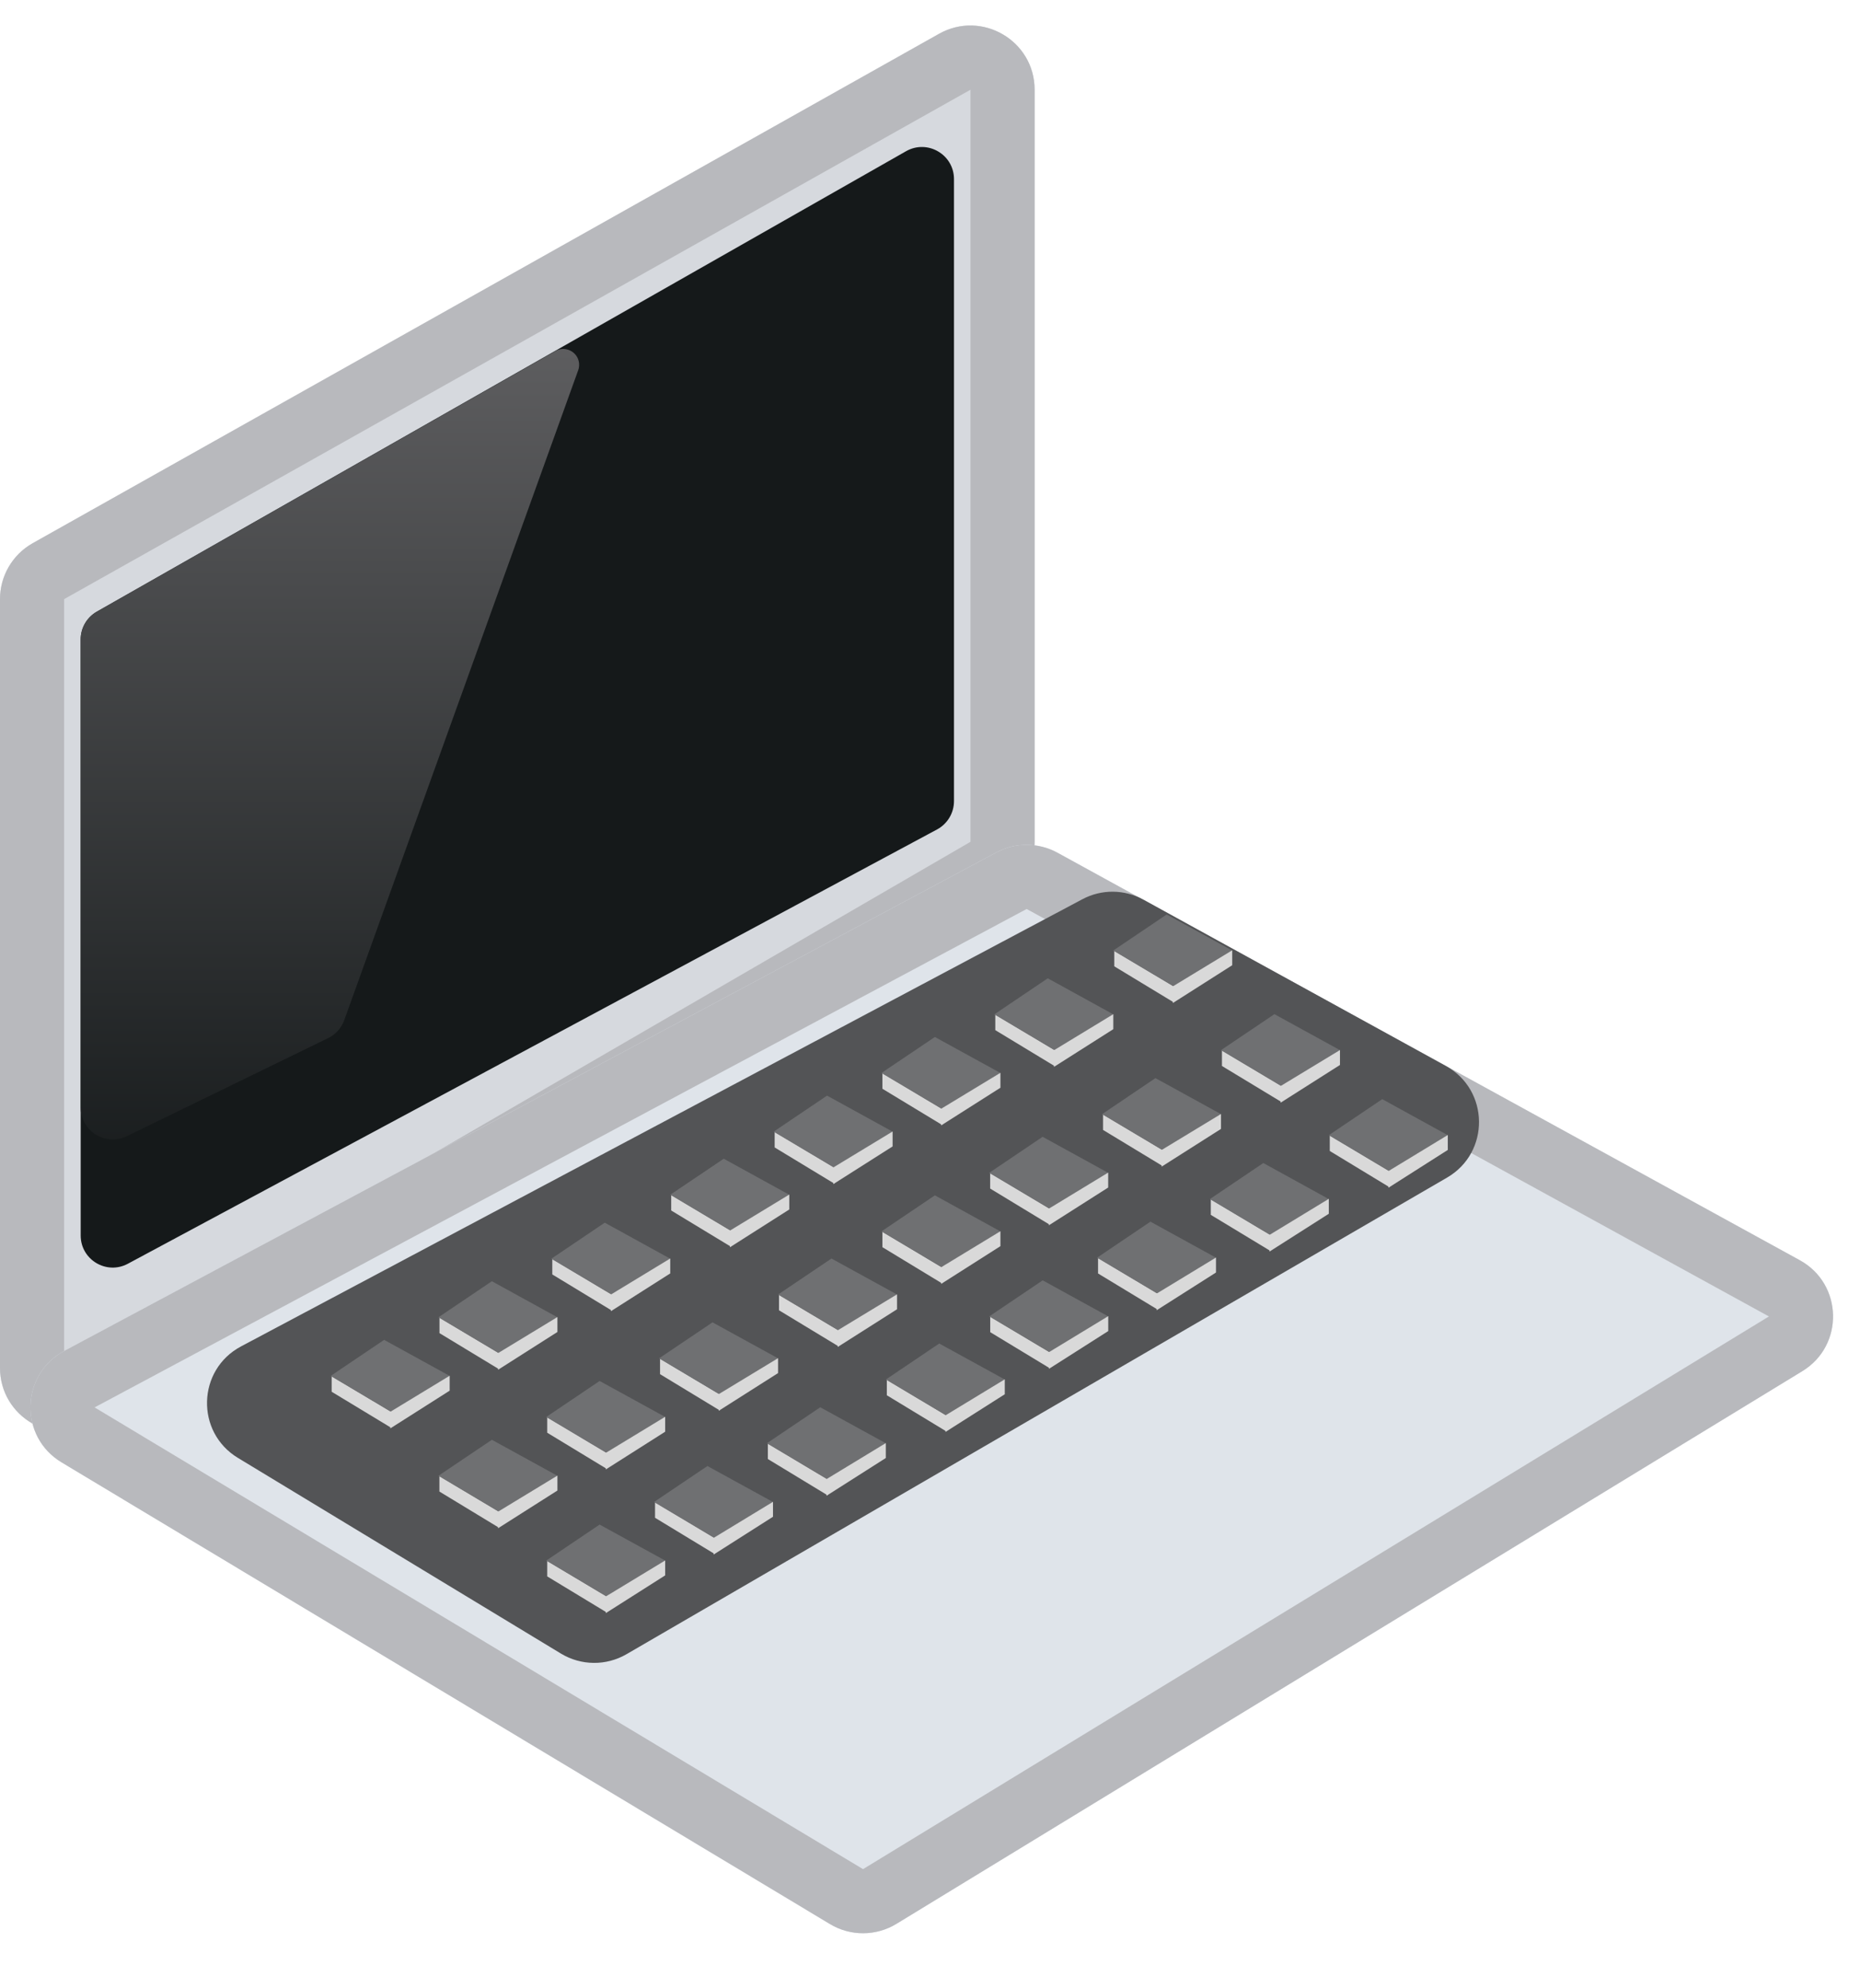 <svg width="29" height="31" viewBox="0 0 29 31" fill="none" xmlns="http://www.w3.org/2000/svg">
<path d="M0.51 8.469L14.641 0.527C15.307 0.153 16.131 0.634 16.131 1.399V13.125C16.131 13.482 15.941 13.811 15.633 13.99L1.502 22.19C0.835 22.577 0 22.096 0 21.325V9.341C0 8.98 0.195 8.646 0.51 8.469Z" fill="#D6D9DE"/>
<path fill-rule="evenodd" clip-rule="evenodd" d="M0.51 8.469C0.195 8.646 0 8.98 0 9.341V21.325C0 22.096 0.835 22.577 1.502 22.19L15.633 13.99C15.941 13.811 16.131 13.482 16.131 13.125V1.399C16.131 0.634 15.307 0.153 14.641 0.527L0.51 8.469ZM0.51 8.469L1 9.341V21.325L15.131 13.125L15.131 1.399L1 9.341L0.51 8.469Z" fill="#B8B9BD"/>
<path d="M1.004 21.061L15.535 13.29C15.833 13.131 16.192 13.133 16.488 13.295L28.061 19.648C28.735 20.018 28.757 20.978 28.101 21.378L13.977 29.995C13.659 30.189 13.26 30.191 12.941 29.999L0.96 22.8C0.294 22.401 0.319 21.428 1.004 21.061Z" fill="#DFE4EA"/>
<path fill-rule="evenodd" clip-rule="evenodd" d="M16.007 14.172L1.475 21.943L1.004 21.061L15.535 13.29C15.833 13.131 16.192 13.133 16.488 13.295L28.061 19.648C28.735 20.018 28.757 20.978 28.101 21.378L13.977 29.995C13.659 30.189 13.26 30.191 12.941 29.999L0.96 22.8C0.294 22.401 0.319 21.428 1.004 21.061L1.475 21.943L13.456 29.142L27.58 20.525L16.007 14.172Z" fill="#B8B9BD"/>
<path d="M14.126 2.358L1.511 9.536C1.354 9.625 1.258 9.791 1.258 9.97V19.263C1.258 19.641 1.661 19.882 1.994 19.703L14.61 12.932C14.772 12.845 14.874 12.675 14.874 12.491V2.793C14.874 2.409 14.46 2.168 14.126 2.358Z" fill="#15191A"/>
<path d="M5.367 15.906L9.015 5.772C9.023 5.749 9.028 5.726 9.029 5.702C9.04 5.506 8.83 5.376 8.659 5.473L1.511 9.535C1.354 9.624 1.258 9.79 1.258 9.97V17.265C1.258 17.635 1.645 17.877 1.977 17.715L5.115 16.186C5.232 16.129 5.323 16.028 5.367 15.906Z" fill="url(#paint0_linear_1777_13040)"/>
<path d="M16.876 14.02L3.758 20.992C3.073 21.356 3.046 22.328 3.709 22.73L8.747 25.782C9.06 25.971 9.451 25.975 9.768 25.791L22.562 18.36C23.235 17.969 23.223 16.993 22.542 16.619L17.828 14.027C17.532 13.864 17.174 13.861 16.876 14.02Z" fill="#535456"/>
<path d="M5.171 21.699V21.459L6.101 22.014V22.262L5.171 21.699Z" fill="#D9D9D9"/>
<path d="M6.094 22.008L5.156 21.452L5.989 20.89L7.011 21.452L6.094 22.008Z" fill="#6F7072"/>
<path d="M7.011 21.682V21.449L6.086 22.011V22.27L7.011 21.682Z" fill="#D9D9D9"/>
<path d="M6.851 23.255V23.015L7.78 23.57V23.819L6.851 23.255Z" fill="#D9D9D9"/>
<path d="M7.774 23.566L6.836 23.009L7.669 22.448L8.691 23.009L7.774 23.566Z" fill="#6F7072"/>
<path d="M8.691 23.239V23.006L7.766 23.568V23.827L8.691 23.239Z" fill="#D9D9D9"/>
<path d="M8.532 24.578V24.337L9.461 24.893V25.141L8.532 24.578Z" fill="#D9D9D9"/>
<path d="M9.454 24.888L8.517 24.331L9.349 23.77L10.371 24.331L9.454 24.888Z" fill="#6F7072"/>
<path d="M10.371 24.562V24.329L9.446 24.89V25.15L10.371 24.562Z" fill="#D9D9D9"/>
<path d="M12.078 17.89V17.649L13.007 18.205V18.453L12.078 17.89Z" fill="#D9D9D9"/>
<path d="M13 18.2L12.062 17.644L12.895 17.082L13.917 17.644L13 18.2Z" fill="#6F7072"/>
<path d="M13.917 17.874V17.641L12.992 18.202V18.462L13.917 17.874Z" fill="#D9D9D9"/>
<path d="M13.758 19.445V19.205L14.687 19.761V20.009L13.758 19.445Z" fill="#D9D9D9"/>
<path d="M14.681 19.755L13.743 19.199L14.576 18.637L15.598 19.199L14.681 19.755Z" fill="#6F7072"/>
<path d="M15.598 19.429V19.196L14.673 19.758V20.018L15.598 19.429Z" fill="#D9D9D9"/>
<path d="M15.439 20.77V20.529L16.368 21.085V21.333L15.439 20.77Z" fill="#D9D9D9"/>
<path d="M16.362 21.08L15.424 20.524L16.257 19.962L17.279 20.524L16.362 21.08Z" fill="#6F7072"/>
<path d="M17.279 20.753V20.52L16.354 21.082V21.342L17.279 20.753Z" fill="#D9D9D9"/>
<path d="M6.852 20.785V20.544L7.781 21.1V21.348L6.852 20.785Z" fill="#D9D9D9"/>
<path d="M7.774 21.094L6.836 20.538L7.669 19.976L8.691 20.538L7.774 21.094Z" fill="#6F7072"/>
<path d="M8.691 20.767V20.534L7.766 21.096V21.356L8.691 20.767Z" fill="#D9D9D9"/>
<path d="M8.532 22.338V22.098L9.461 22.654V22.902L8.532 22.338Z" fill="#D9D9D9"/>
<path d="M9.454 22.649L8.517 22.092L9.349 21.531L10.371 22.092L9.454 22.649Z" fill="#6F7072"/>
<path d="M10.371 22.322V22.089L9.446 22.651V22.91L10.371 22.322Z" fill="#D9D9D9"/>
<path d="M10.213 23.664V23.424L11.142 23.98V24.228L10.213 23.664Z" fill="#D9D9D9"/>
<path d="M11.135 23.975L10.197 23.418L11.03 22.857L12.052 23.418L11.135 23.975Z" fill="#6F7072"/>
<path d="M12.052 23.648V23.415L11.127 23.977V24.237L12.052 23.648Z" fill="#D9D9D9"/>
<path d="M13.758 16.975V16.734L14.687 17.29V17.538L13.758 16.975Z" fill="#D9D9D9"/>
<path d="M14.681 17.285L13.743 16.729L14.576 16.168L15.598 16.729L14.681 17.285Z" fill="#6F7072"/>
<path d="M15.598 16.959V16.726L14.673 17.287V17.547L15.598 16.959Z" fill="#D9D9D9"/>
<path d="M15.438 18.531V18.291L16.367 18.847V19.095L15.438 18.531Z" fill="#D9D9D9"/>
<path d="M16.361 18.842L15.423 18.286L16.256 17.724L17.278 18.286L16.361 18.842Z" fill="#6F7072"/>
<path d="M17.278 18.515V18.282L16.353 18.844V19.104L17.278 18.515Z" fill="#D9D9D9"/>
<path d="M17.12 19.855V19.614L18.049 20.17V20.418L17.12 19.855Z" fill="#D9D9D9"/>
<path d="M18.042 20.165L17.105 19.609L17.937 19.047L18.959 19.609L18.042 20.165Z" fill="#6F7072"/>
<path d="M18.959 19.84V19.606L18.034 20.168V20.428L18.959 19.84Z" fill="#D9D9D9"/>
<path d="M8.611 19.87V19.63L9.54 20.186V20.434L8.611 19.87Z" fill="#D9D9D9"/>
<path d="M9.534 20.181L8.596 19.625L9.429 19.063L10.45 19.625L9.534 20.181Z" fill="#6F7072"/>
<path d="M10.45 19.854V19.621L9.525 20.183V20.443L10.45 19.854Z" fill="#D9D9D9"/>
<path d="M10.291 21.425V21.185L11.22 21.74V21.989L10.291 21.425Z" fill="#D9D9D9"/>
<path d="M11.214 21.735L10.276 21.178L11.109 20.617L12.131 21.178L11.214 21.735Z" fill="#6F7072"/>
<path d="M12.131 21.408V21.175L11.206 21.736V21.996L12.131 21.408Z" fill="#D9D9D9"/>
<path d="M11.972 22.748V22.508L12.901 23.064V23.312L11.972 22.748Z" fill="#D9D9D9"/>
<path d="M12.894 23.059L11.957 22.502L12.789 21.941L13.811 22.502L12.894 23.059Z" fill="#6F7072"/>
<path d="M13.811 22.732V22.499L12.886 23.061V23.321L13.811 22.732Z" fill="#D9D9D9"/>
<path d="M15.518 16.061V15.82L16.447 16.376V16.624L15.518 16.061Z" fill="#D9D9D9"/>
<path d="M16.441 16.371L15.503 15.815L16.336 15.253L17.358 15.815L16.441 16.371Z" fill="#6F7072"/>
<path d="M17.358 16.046V15.812L16.433 16.374V16.634L17.358 16.046Z" fill="#D9D9D9"/>
<path d="M17.198 17.617V17.377L18.127 17.932V18.18L17.198 17.617Z" fill="#D9D9D9"/>
<path d="M18.12 17.927L17.183 17.371L18.015 16.809L19.037 17.371L18.12 17.927Z" fill="#6F7072"/>
<path d="M19.037 17.601V17.368L18.112 17.929V18.189L19.037 17.601Z" fill="#D9D9D9"/>
<path d="M18.878 18.941V18.7L19.808 19.256V19.504L18.878 18.941Z" fill="#D9D9D9"/>
<path d="M19.802 19.251L18.864 18.695L19.697 18.133L20.718 18.695L19.802 19.251Z" fill="#6F7072"/>
<path d="M20.718 18.924V18.691L19.794 19.253V19.513L20.718 18.924Z" fill="#D9D9D9"/>
<path d="M10.465 18.873V18.633L11.395 19.189V19.437L10.465 18.873Z" fill="#D9D9D9"/>
<path d="M11.389 19.184L10.451 18.627L11.284 18.066L12.305 18.627L11.389 19.184Z" fill="#6F7072"/>
<path d="M12.306 18.857V18.624L11.381 19.186V19.446L12.306 18.857Z" fill="#D9D9D9"/>
<path d="M12.146 20.429V20.189L13.075 20.744V20.992L12.146 20.429Z" fill="#D9D9D9"/>
<path d="M13.069 20.739L12.131 20.183L12.964 19.622L13.986 20.183L13.069 20.739Z" fill="#6F7072"/>
<path d="M13.986 20.413V20.18L13.061 20.741V21.001L13.986 20.413Z" fill="#D9D9D9"/>
<path d="M13.827 21.754V21.514L14.756 22.07V22.318L13.827 21.754Z" fill="#D9D9D9"/>
<path d="M14.749 22.065L13.812 21.508L14.644 20.947L15.666 21.508L14.749 22.065Z" fill="#6F7072"/>
<path d="M15.666 21.738V21.505L14.741 22.067V22.326L15.666 21.738Z" fill="#D9D9D9"/>
<path d="M17.373 15.066V14.825L18.302 15.381V15.629L17.373 15.066Z" fill="#D9D9D9"/>
<path d="M18.295 15.376L17.357 14.82L18.19 14.258L19.212 14.82L18.295 15.376Z" fill="#6F7072"/>
<path d="M19.212 15.049V14.816L18.287 15.378V15.638L19.212 15.049Z" fill="#D9D9D9"/>
<path d="M19.052 16.62V16.379L19.982 16.935V17.183L19.052 16.62Z" fill="#D9D9D9"/>
<path d="M19.975 16.93L19.037 16.373L19.87 15.812L20.892 16.373L19.975 16.93Z" fill="#6F7072"/>
<path d="M20.892 16.604V16.371L19.967 16.932V17.192L20.892 16.604Z" fill="#D9D9D9"/>
<path d="M20.733 17.945V17.705L21.662 18.261V18.509L20.733 17.945Z" fill="#D9D9D9"/>
<path d="M21.656 18.255L20.718 17.699L21.551 17.137L22.573 17.699L21.656 18.255Z" fill="#6F7072"/>
<path d="M22.573 17.929V17.696L21.648 18.258V18.518L22.573 17.929Z" fill="#D9D9D9"/>
<defs>
<linearGradient id="paint0_linear_1777_13040" x1="15.242" y1="18.946" x2="15.242" y2="5.479" gradientUnits="userSpaceOnUse">
<stop stop-color="#15191A"/>
<stop offset="1" stop-color="#5D5D5F"/>
</linearGradient>
</defs>
</svg>
